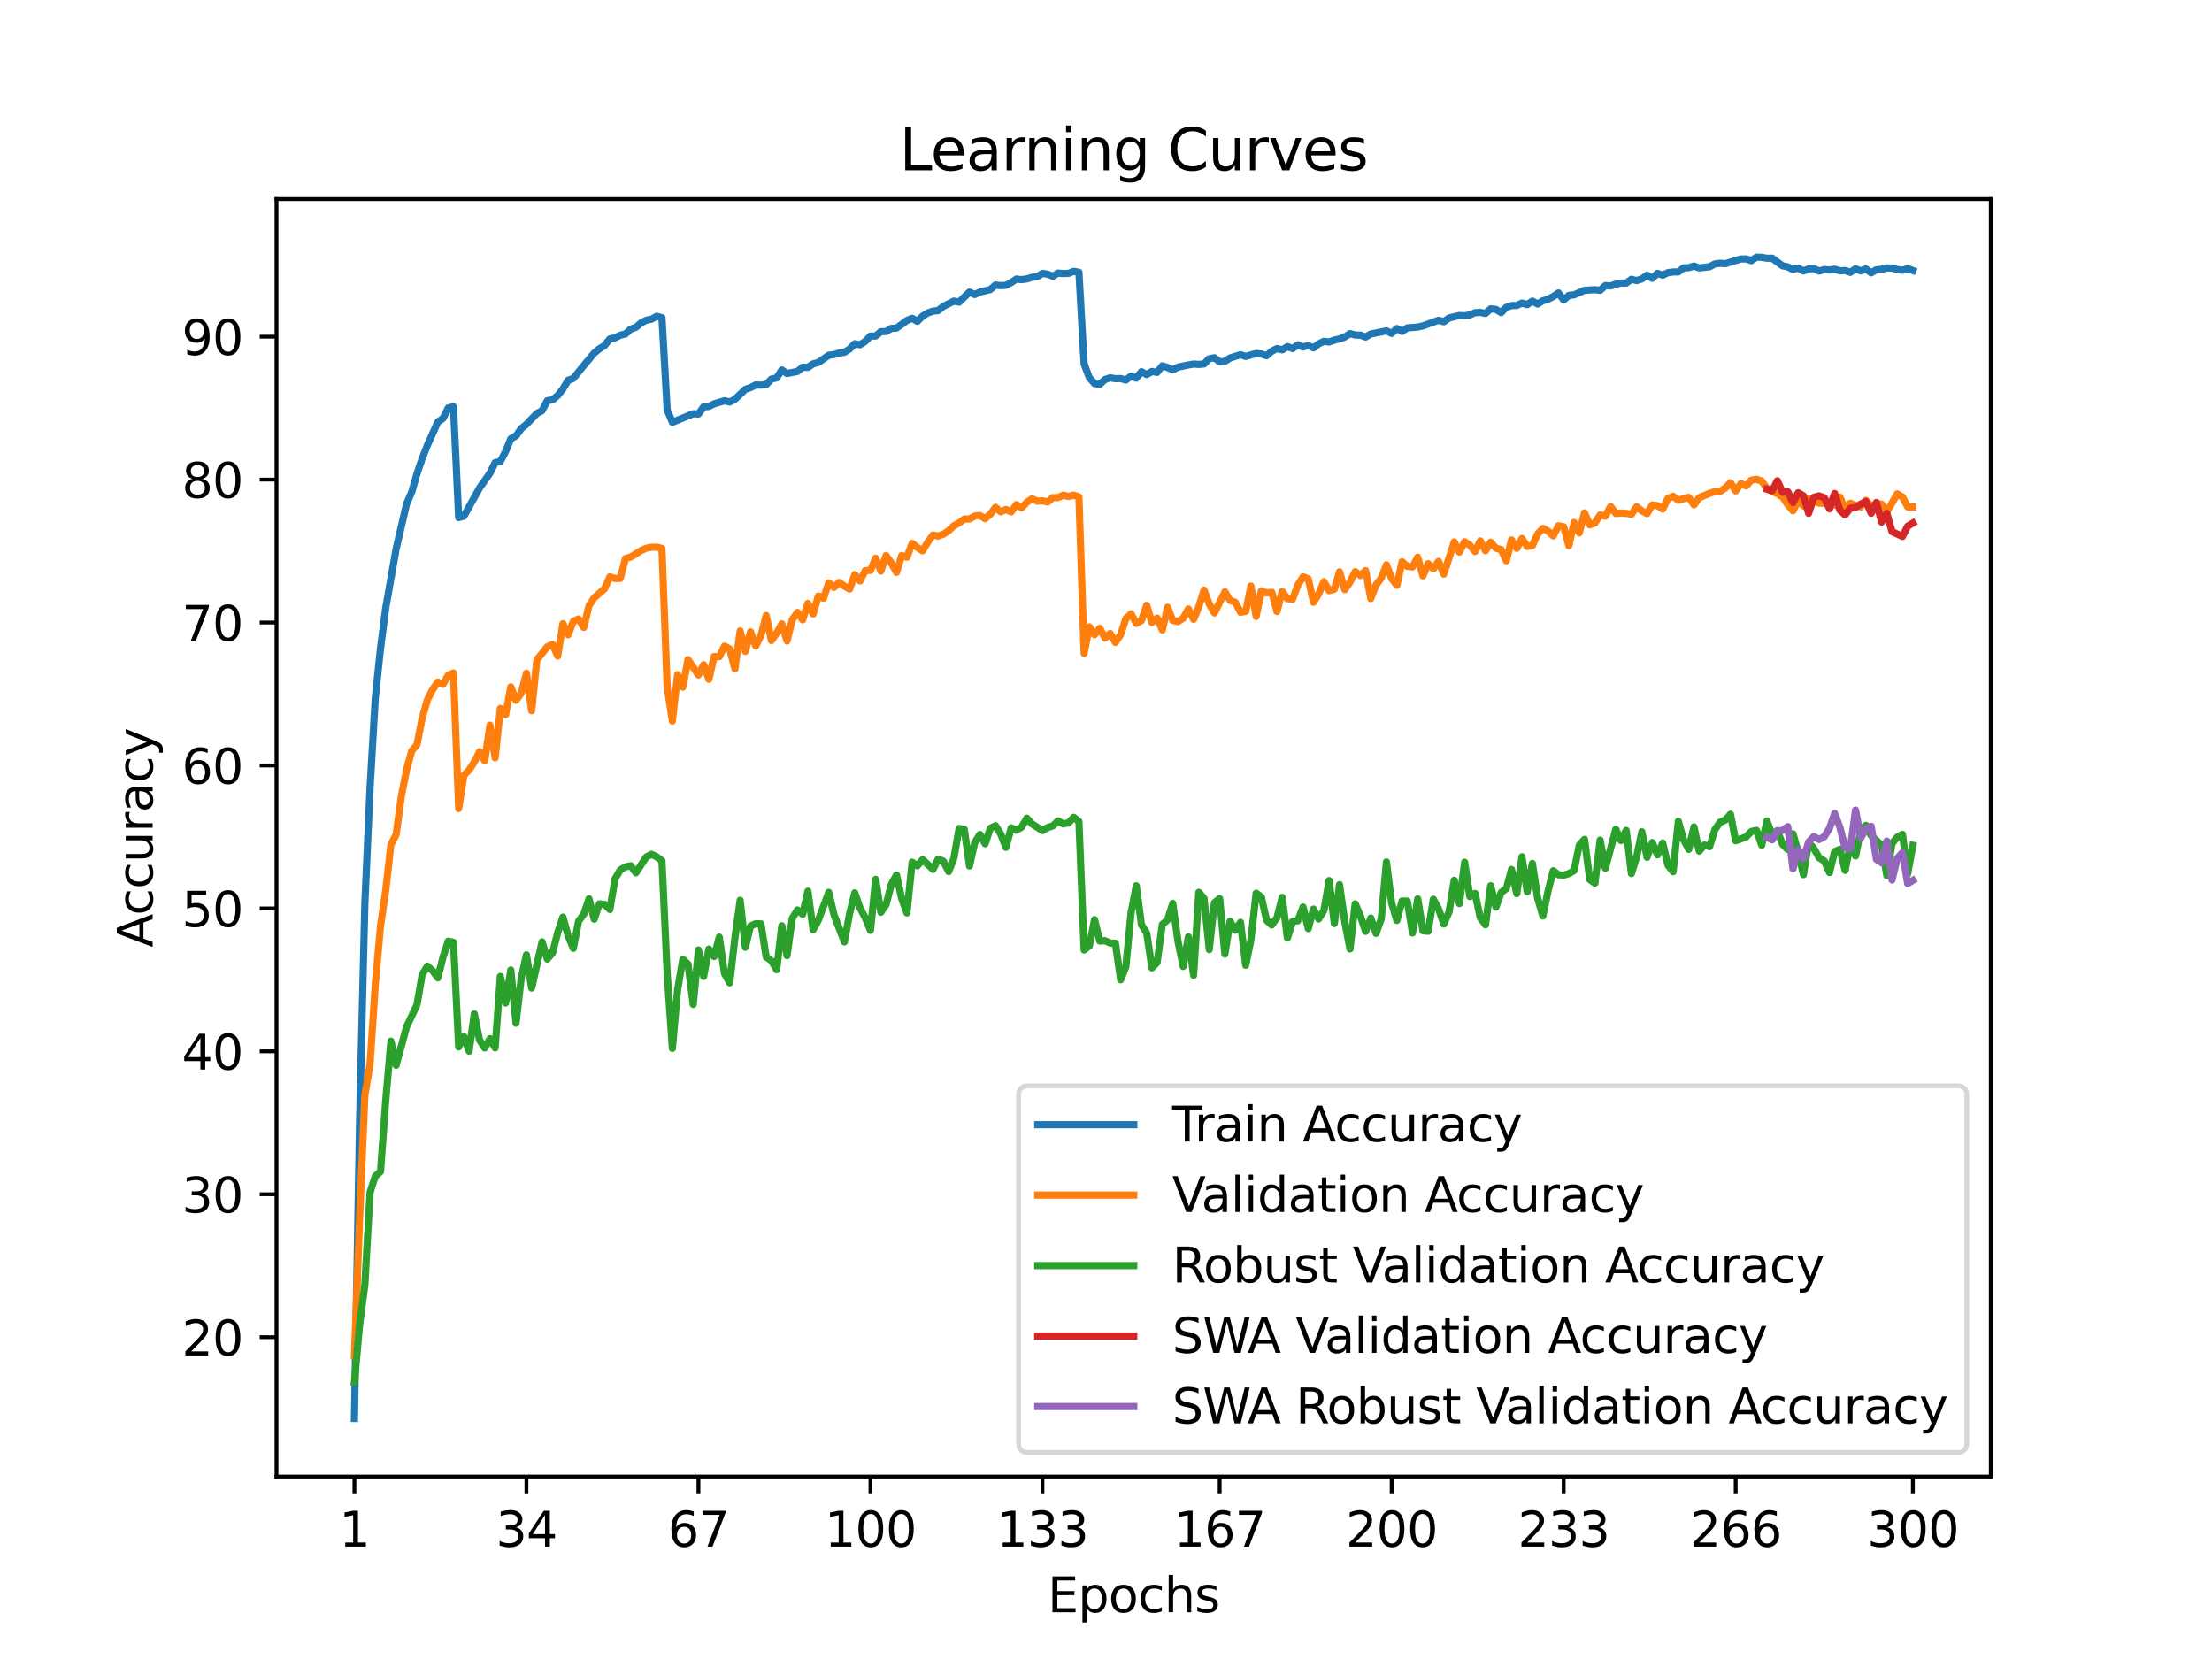 <?xml version="1.0" encoding="utf-8" standalone="no"?>
<!DOCTYPE svg PUBLIC "-//W3C//DTD SVG 1.1//EN"
  "http://www.w3.org/Graphics/SVG/1.1/DTD/svg11.dtd">
<svg xmlns:xlink="http://www.w3.org/1999/xlink" width="460.8pt" height="345.6pt" viewBox="0 0 460.8 345.6" xmlns="http://www.w3.org/2000/svg" version="1.1">
 <defs>
  <style type="text/css">*{stroke-linejoin: round; stroke-linecap: butt}</style>
 </defs>
 <g id="figure_1">
  <g id="patch_1">
   <path d="M 0 345.6 
L 460.8 345.6 
L 460.8 0 
L 0 0 
z
" style="fill: #ffffff"/>
  </g>
  <g id="axes_1">
   <g id="patch_2">
    <path d="M 57.6 307.584 
L 414.72 307.584 
L 414.72 41.472 
L 57.6 41.472 
z
" style="fill: #ffffff"/>
   </g>
   <g id="matplotlib.axis_1">
    <g id="xtick_1">
     <g id="line2d_1">
      <defs>
       <path id="m25036e41ed" d="M 0 0 
L 0 3.5 
" style="stroke: #000000; stroke-width: 0.8"/>
      </defs>
      <g>
       <use xlink:href="#m25036e41ed" x="73.833" y="307.584" style="stroke: #000000; stroke-width: 0.8"/>
      </g>
     </g>
     <g id="text_1">
      <!-- 1 -->
      <g transform="translate(70.651 322.182) scale(0.1 -0.1)">
       <defs>
        <path id="DejaVuSans-31" d="M 794 531 
L 1825 531 
L 1825 4091 
L 703 3866 
L 703 4441 
L 1819 4666 
L 2450 4666 
L 2450 531 
L 3481 531 
L 3481 0 
L 794 0 
L 794 531 
z
" transform="scale(0.016)"/>
       </defs>
       <use xlink:href="#DejaVuSans-31"/>
      </g>
     </g>
    </g>
    <g id="xtick_2">
     <g id="line2d_2">
      <g>
       <use xlink:href="#m25036e41ed" x="109.664" y="307.584" style="stroke: #000000; stroke-width: 0.8"/>
      </g>
     </g>
     <g id="text_2">
      <!-- 34 -->
      <g transform="translate(103.302 322.182) scale(0.1 -0.1)">
       <defs>
        <path id="DejaVuSans-33" d="M 2597 2516 
Q 3050 2419 3304 2112 
Q 3559 1806 3559 1356 
Q 3559 666 3084 287 
Q 2609 -91 1734 -91 
Q 1441 -91 1130 -33 
Q 819 25 488 141 
L 488 750 
Q 750 597 1062 519 
Q 1375 441 1716 441 
Q 2309 441 2620 675 
Q 2931 909 2931 1356 
Q 2931 1769 2642 2001 
Q 2353 2234 1838 2234 
L 1294 2234 
L 1294 2753 
L 1863 2753 
Q 2328 2753 2575 2939 
Q 2822 3125 2822 3475 
Q 2822 3834 2567 4026 
Q 2313 4219 1838 4219 
Q 1578 4219 1281 4162 
Q 984 4106 628 3988 
L 628 4550 
Q 988 4650 1302 4700 
Q 1616 4750 1894 4750 
Q 2613 4750 3031 4423 
Q 3450 4097 3450 3541 
Q 3450 3153 3228 2886 
Q 3006 2619 2597 2516 
z
" transform="scale(0.016)"/>
        <path id="DejaVuSans-34" d="M 2419 4116 
L 825 1625 
L 2419 1625 
L 2419 4116 
z
M 2253 4666 
L 3047 4666 
L 3047 1625 
L 3713 1625 
L 3713 1100 
L 3047 1100 
L 3047 0 
L 2419 0 
L 2419 1100 
L 313 1100 
L 313 1709 
L 2253 4666 
z
" transform="scale(0.016)"/>
       </defs>
       <use xlink:href="#DejaVuSans-33"/>
       <use xlink:href="#DejaVuSans-34" x="63.623"/>
      </g>
     </g>
    </g>
    <g id="xtick_3">
     <g id="line2d_3">
      <g>
       <use xlink:href="#m25036e41ed" x="145.496" y="307.584" style="stroke: #000000; stroke-width: 0.8"/>
      </g>
     </g>
     <g id="text_3">
      <!-- 67 -->
      <g transform="translate(139.133 322.182) scale(0.1 -0.1)">
       <defs>
        <path id="DejaVuSans-36" d="M 2113 2584 
Q 1688 2584 1439 2293 
Q 1191 2003 1191 1497 
Q 1191 994 1439 701 
Q 1688 409 2113 409 
Q 2538 409 2786 701 
Q 3034 994 3034 1497 
Q 3034 2003 2786 2293 
Q 2538 2584 2113 2584 
z
M 3366 4563 
L 3366 3988 
Q 3128 4100 2886 4159 
Q 2644 4219 2406 4219 
Q 1781 4219 1451 3797 
Q 1122 3375 1075 2522 
Q 1259 2794 1537 2939 
Q 1816 3084 2150 3084 
Q 2853 3084 3261 2657 
Q 3669 2231 3669 1497 
Q 3669 778 3244 343 
Q 2819 -91 2113 -91 
Q 1303 -91 875 529 
Q 447 1150 447 2328 
Q 447 3434 972 4092 
Q 1497 4750 2381 4750 
Q 2619 4750 2861 4703 
Q 3103 4656 3366 4563 
z
" transform="scale(0.016)"/>
        <path id="DejaVuSans-37" d="M 525 4666 
L 3525 4666 
L 3525 4397 
L 1831 0 
L 1172 0 
L 2766 4134 
L 525 4134 
L 525 4666 
z
" transform="scale(0.016)"/>
       </defs>
       <use xlink:href="#DejaVuSans-36"/>
       <use xlink:href="#DejaVuSans-37" x="63.623"/>
      </g>
     </g>
    </g>
    <g id="xtick_4">
     <g id="line2d_4">
      <g>
       <use xlink:href="#m25036e41ed" x="181.327" y="307.584" style="stroke: #000000; stroke-width: 0.8"/>
      </g>
     </g>
     <g id="text_4">
      <!-- 100 -->
      <g transform="translate(171.783 322.182) scale(0.1 -0.1)">
       <defs>
        <path id="DejaVuSans-30" d="M 2034 4250 
Q 1547 4250 1301 3770 
Q 1056 3291 1056 2328 
Q 1056 1369 1301 889 
Q 1547 409 2034 409 
Q 2525 409 2770 889 
Q 3016 1369 3016 2328 
Q 3016 3291 2770 3770 
Q 2525 4250 2034 4250 
z
M 2034 4750 
Q 2819 4750 3233 4129 
Q 3647 3509 3647 2328 
Q 3647 1150 3233 529 
Q 2819 -91 2034 -91 
Q 1250 -91 836 529 
Q 422 1150 422 2328 
Q 422 3509 836 4129 
Q 1250 4750 2034 4750 
z
" transform="scale(0.016)"/>
       </defs>
       <use xlink:href="#DejaVuSans-31"/>
       <use xlink:href="#DejaVuSans-30" x="63.623"/>
       <use xlink:href="#DejaVuSans-30" x="127.246"/>
      </g>
     </g>
    </g>
    <g id="xtick_5">
     <g id="line2d_5">
      <g>
       <use xlink:href="#m25036e41ed" x="217.158" y="307.584" style="stroke: #000000; stroke-width: 0.8"/>
      </g>
     </g>
     <g id="text_5">
      <!-- 133 -->
      <g transform="translate(207.615 322.182) scale(0.1 -0.1)">
       <use xlink:href="#DejaVuSans-31"/>
       <use xlink:href="#DejaVuSans-33" x="63.623"/>
       <use xlink:href="#DejaVuSans-33" x="127.246"/>
      </g>
     </g>
    </g>
    <g id="xtick_6">
     <g id="line2d_6">
      <g>
       <use xlink:href="#m25036e41ed" x="254.076" y="307.584" style="stroke: #000000; stroke-width: 0.8"/>
      </g>
     </g>
     <g id="text_6">
      <!-- 167 -->
      <g transform="translate(244.532 322.182) scale(0.1 -0.1)">
       <use xlink:href="#DejaVuSans-31"/>
       <use xlink:href="#DejaVuSans-36" x="63.623"/>
       <use xlink:href="#DejaVuSans-37" x="127.246"/>
      </g>
     </g>
    </g>
    <g id="xtick_7">
     <g id="line2d_7">
      <g>
       <use xlink:href="#m25036e41ed" x="289.907" y="307.584" style="stroke: #000000; stroke-width: 0.8"/>
      </g>
     </g>
     <g id="text_7">
      <!-- 200 -->
      <g transform="translate(280.363 322.182) scale(0.1 -0.1)">
       <defs>
        <path id="DejaVuSans-32" d="M 1228 531 
L 3431 531 
L 3431 0 
L 469 0 
L 469 531 
Q 828 903 1448 1529 
Q 2069 2156 2228 2338 
Q 2531 2678 2651 2914 
Q 2772 3150 2772 3378 
Q 2772 3750 2511 3984 
Q 2250 4219 1831 4219 
Q 1534 4219 1204 4116 
Q 875 4013 500 3803 
L 500 4441 
Q 881 4594 1212 4672 
Q 1544 4750 1819 4750 
Q 2544 4750 2975 4387 
Q 3406 4025 3406 3419 
Q 3406 3131 3298 2873 
Q 3191 2616 2906 2266 
Q 2828 2175 2409 1742 
Q 1991 1309 1228 531 
z
" transform="scale(0.016)"/>
       </defs>
       <use xlink:href="#DejaVuSans-32"/>
       <use xlink:href="#DejaVuSans-30" x="63.623"/>
       <use xlink:href="#DejaVuSans-30" x="127.246"/>
      </g>
     </g>
    </g>
    <g id="xtick_8">
     <g id="line2d_8">
      <g>
       <use xlink:href="#m25036e41ed" x="325.739" y="307.584" style="stroke: #000000; stroke-width: 0.8"/>
      </g>
     </g>
     <g id="text_8">
      <!-- 233 -->
      <g transform="translate(316.195 322.182) scale(0.1 -0.1)">
       <use xlink:href="#DejaVuSans-32"/>
       <use xlink:href="#DejaVuSans-33" x="63.623"/>
       <use xlink:href="#DejaVuSans-33" x="127.246"/>
      </g>
     </g>
    </g>
    <g id="xtick_9">
     <g id="line2d_9">
      <g>
       <use xlink:href="#m25036e41ed" x="361.57" y="307.584" style="stroke: #000000; stroke-width: 0.8"/>
      </g>
     </g>
     <g id="text_9">
      <!-- 266 -->
      <g transform="translate(352.026 322.182) scale(0.1 -0.1)">
       <use xlink:href="#DejaVuSans-32"/>
       <use xlink:href="#DejaVuSans-36" x="63.623"/>
       <use xlink:href="#DejaVuSans-36" x="127.246"/>
      </g>
     </g>
    </g>
    <g id="xtick_10">
     <g id="line2d_10">
      <g>
       <use xlink:href="#m25036e41ed" x="398.487" y="307.584" style="stroke: #000000; stroke-width: 0.8"/>
      </g>
     </g>
     <g id="text_10">
      <!-- 300 -->
      <g transform="translate(388.944 322.182) scale(0.1 -0.1)">
       <use xlink:href="#DejaVuSans-33"/>
       <use xlink:href="#DejaVuSans-30" x="63.623"/>
       <use xlink:href="#DejaVuSans-30" x="127.246"/>
      </g>
     </g>
    </g>
    <g id="text_11">
     <!-- Epochs -->
     <g transform="translate(218.244 335.861) scale(0.1 -0.1)">
      <defs>
       <path id="DejaVuSans-45" d="M 628 4666 
L 3578 4666 
L 3578 4134 
L 1259 4134 
L 1259 2753 
L 3481 2753 
L 3481 2222 
L 1259 2222 
L 1259 531 
L 3634 531 
L 3634 0 
L 628 0 
L 628 4666 
z
" transform="scale(0.016)"/>
       <path id="DejaVuSans-70" d="M 1159 525 
L 1159 -1331 
L 581 -1331 
L 581 3500 
L 1159 3500 
L 1159 2969 
Q 1341 3281 1617 3432 
Q 1894 3584 2278 3584 
Q 2916 3584 3314 3078 
Q 3713 2572 3713 1747 
Q 3713 922 3314 415 
Q 2916 -91 2278 -91 
Q 1894 -91 1617 61 
Q 1341 213 1159 525 
z
M 3116 1747 
Q 3116 2381 2855 2742 
Q 2594 3103 2138 3103 
Q 1681 3103 1420 2742 
Q 1159 2381 1159 1747 
Q 1159 1113 1420 752 
Q 1681 391 2138 391 
Q 2594 391 2855 752 
Q 3116 1113 3116 1747 
z
" transform="scale(0.016)"/>
       <path id="DejaVuSans-6f" d="M 1959 3097 
Q 1497 3097 1228 2736 
Q 959 2375 959 1747 
Q 959 1119 1226 758 
Q 1494 397 1959 397 
Q 2419 397 2687 759 
Q 2956 1122 2956 1747 
Q 2956 2369 2687 2733 
Q 2419 3097 1959 3097 
z
M 1959 3584 
Q 2709 3584 3137 3096 
Q 3566 2609 3566 1747 
Q 3566 888 3137 398 
Q 2709 -91 1959 -91 
Q 1206 -91 779 398 
Q 353 888 353 1747 
Q 353 2609 779 3096 
Q 1206 3584 1959 3584 
z
" transform="scale(0.016)"/>
       <path id="DejaVuSans-63" d="M 3122 3366 
L 3122 2828 
Q 2878 2963 2633 3030 
Q 2388 3097 2138 3097 
Q 1578 3097 1268 2742 
Q 959 2388 959 1747 
Q 959 1106 1268 751 
Q 1578 397 2138 397 
Q 2388 397 2633 464 
Q 2878 531 3122 666 
L 3122 134 
Q 2881 22 2623 -34 
Q 2366 -91 2075 -91 
Q 1284 -91 818 406 
Q 353 903 353 1747 
Q 353 2603 823 3093 
Q 1294 3584 2113 3584 
Q 2378 3584 2631 3529 
Q 2884 3475 3122 3366 
z
" transform="scale(0.016)"/>
       <path id="DejaVuSans-68" d="M 3513 2113 
L 3513 0 
L 2938 0 
L 2938 2094 
Q 2938 2591 2744 2837 
Q 2550 3084 2163 3084 
Q 1697 3084 1428 2787 
Q 1159 2491 1159 1978 
L 1159 0 
L 581 0 
L 581 4863 
L 1159 4863 
L 1159 2956 
Q 1366 3272 1645 3428 
Q 1925 3584 2291 3584 
Q 2894 3584 3203 3211 
Q 3513 2838 3513 2113 
z
" transform="scale(0.016)"/>
       <path id="DejaVuSans-73" d="M 2834 3397 
L 2834 2853 
Q 2591 2978 2328 3040 
Q 2066 3103 1784 3103 
Q 1356 3103 1142 2972 
Q 928 2841 928 2578 
Q 928 2378 1081 2264 
Q 1234 2150 1697 2047 
L 1894 2003 
Q 2506 1872 2764 1633 
Q 3022 1394 3022 966 
Q 3022 478 2636 193 
Q 2250 -91 1575 -91 
Q 1294 -91 989 -36 
Q 684 19 347 128 
L 347 722 
Q 666 556 975 473 
Q 1284 391 1588 391 
Q 1994 391 2212 530 
Q 2431 669 2431 922 
Q 2431 1156 2273 1281 
Q 2116 1406 1581 1522 
L 1381 1569 
Q 847 1681 609 1914 
Q 372 2147 372 2553 
Q 372 3047 722 3315 
Q 1072 3584 1716 3584 
Q 2034 3584 2315 3537 
Q 2597 3491 2834 3397 
z
" transform="scale(0.016)"/>
      </defs>
      <use xlink:href="#DejaVuSans-45"/>
      <use xlink:href="#DejaVuSans-70" x="63.184"/>
      <use xlink:href="#DejaVuSans-6f" x="126.66"/>
      <use xlink:href="#DejaVuSans-63" x="187.842"/>
      <use xlink:href="#DejaVuSans-68" x="242.822"/>
      <use xlink:href="#DejaVuSans-73" x="306.201"/>
     </g>
    </g>
   </g>
   <g id="matplotlib.axis_2">
    <g id="ytick_1">
     <g id="line2d_11">
      <defs>
       <path id="m926e09b0bc" d="M 0 0 
L -3.5 0 
" style="stroke: #000000; stroke-width: 0.8"/>
      </defs>
      <g>
       <use xlink:href="#m926e09b0bc" x="57.6" y="278.564" style="stroke: #000000; stroke-width: 0.8"/>
      </g>
     </g>
     <g id="text_12">
      <!-- 20 -->
      <g transform="translate(37.875 282.363) scale(0.1 -0.1)">
       <use xlink:href="#DejaVuSans-32"/>
       <use xlink:href="#DejaVuSans-30" x="63.623"/>
      </g>
     </g>
    </g>
    <g id="ytick_2">
     <g id="line2d_12">
      <g>
       <use xlink:href="#m926e09b0bc" x="57.6" y="248.788" style="stroke: #000000; stroke-width: 0.8"/>
      </g>
     </g>
     <g id="text_13">
      <!-- 30 -->
      <g transform="translate(37.875 252.587) scale(0.1 -0.1)">
       <use xlink:href="#DejaVuSans-33"/>
       <use xlink:href="#DejaVuSans-30" x="63.623"/>
      </g>
     </g>
    </g>
    <g id="ytick_3">
     <g id="line2d_13">
      <g>
       <use xlink:href="#m926e09b0bc" x="57.6" y="219.013" style="stroke: #000000; stroke-width: 0.8"/>
      </g>
     </g>
     <g id="text_14">
      <!-- 40 -->
      <g transform="translate(37.875 222.812) scale(0.1 -0.1)">
       <use xlink:href="#DejaVuSans-34"/>
       <use xlink:href="#DejaVuSans-30" x="63.623"/>
      </g>
     </g>
    </g>
    <g id="ytick_4">
     <g id="line2d_14">
      <g>
       <use xlink:href="#m926e09b0bc" x="57.6" y="189.237" style="stroke: #000000; stroke-width: 0.8"/>
      </g>
     </g>
     <g id="text_15">
      <!-- 50 -->
      <g transform="translate(37.875 193.036) scale(0.1 -0.1)">
       <defs>
        <path id="DejaVuSans-35" d="M 691 4666 
L 3169 4666 
L 3169 4134 
L 1269 4134 
L 1269 2991 
Q 1406 3038 1543 3061 
Q 1681 3084 1819 3084 
Q 2600 3084 3056 2656 
Q 3513 2228 3513 1497 
Q 3513 744 3044 326 
Q 2575 -91 1722 -91 
Q 1428 -91 1123 -41 
Q 819 9 494 109 
L 494 744 
Q 775 591 1075 516 
Q 1375 441 1709 441 
Q 2250 441 2565 725 
Q 2881 1009 2881 1497 
Q 2881 1984 2565 2268 
Q 2250 2553 1709 2553 
Q 1456 2553 1204 2497 
Q 953 2441 691 2322 
L 691 4666 
z
" transform="scale(0.016)"/>
       </defs>
       <use xlink:href="#DejaVuSans-35"/>
       <use xlink:href="#DejaVuSans-30" x="63.623"/>
      </g>
     </g>
    </g>
    <g id="ytick_5">
     <g id="line2d_15">
      <g>
       <use xlink:href="#m926e09b0bc" x="57.6" y="159.462" style="stroke: #000000; stroke-width: 0.8"/>
      </g>
     </g>
     <g id="text_16">
      <!-- 60 -->
      <g transform="translate(37.875 163.261) scale(0.1 -0.1)">
       <use xlink:href="#DejaVuSans-36"/>
       <use xlink:href="#DejaVuSans-30" x="63.623"/>
      </g>
     </g>
    </g>
    <g id="ytick_6">
     <g id="line2d_16">
      <g>
       <use xlink:href="#m926e09b0bc" x="57.6" y="129.686" style="stroke: #000000; stroke-width: 0.8"/>
      </g>
     </g>
     <g id="text_17">
      <!-- 70 -->
      <g transform="translate(37.875 133.485) scale(0.1 -0.1)">
       <use xlink:href="#DejaVuSans-37"/>
       <use xlink:href="#DejaVuSans-30" x="63.623"/>
      </g>
     </g>
    </g>
    <g id="ytick_7">
     <g id="line2d_17">
      <g>
       <use xlink:href="#m926e09b0bc" x="57.6" y="99.911" style="stroke: #000000; stroke-width: 0.8"/>
      </g>
     </g>
     <g id="text_18">
      <!-- 80 -->
      <g transform="translate(37.875 103.71) scale(0.1 -0.1)">
       <defs>
        <path id="DejaVuSans-38" d="M 2034 2216 
Q 1584 2216 1326 1975 
Q 1069 1734 1069 1313 
Q 1069 891 1326 650 
Q 1584 409 2034 409 
Q 2484 409 2743 651 
Q 3003 894 3003 1313 
Q 3003 1734 2745 1975 
Q 2488 2216 2034 2216 
z
M 1403 2484 
Q 997 2584 770 2862 
Q 544 3141 544 3541 
Q 544 4100 942 4425 
Q 1341 4750 2034 4750 
Q 2731 4750 3128 4425 
Q 3525 4100 3525 3541 
Q 3525 3141 3298 2862 
Q 3072 2584 2669 2484 
Q 3125 2378 3379 2068 
Q 3634 1759 3634 1313 
Q 3634 634 3220 271 
Q 2806 -91 2034 -91 
Q 1263 -91 848 271 
Q 434 634 434 1313 
Q 434 1759 690 2068 
Q 947 2378 1403 2484 
z
M 1172 3481 
Q 1172 3119 1398 2916 
Q 1625 2713 2034 2713 
Q 2441 2713 2670 2916 
Q 2900 3119 2900 3481 
Q 2900 3844 2670 4047 
Q 2441 4250 2034 4250 
Q 1625 4250 1398 4047 
Q 1172 3844 1172 3481 
z
" transform="scale(0.016)"/>
       </defs>
       <use xlink:href="#DejaVuSans-38"/>
       <use xlink:href="#DejaVuSans-30" x="63.623"/>
      </g>
     </g>
    </g>
    <g id="ytick_8">
     <g id="line2d_18">
      <g>
       <use xlink:href="#m926e09b0bc" x="57.6" y="70.135" style="stroke: #000000; stroke-width: 0.8"/>
      </g>
     </g>
     <g id="text_19">
      <!-- 90 -->
      <g transform="translate(37.875 73.934) scale(0.1 -0.1)">
       <defs>
        <path id="DejaVuSans-39" d="M 703 97 
L 703 672 
Q 941 559 1184 500 
Q 1428 441 1663 441 
Q 2288 441 2617 861 
Q 2947 1281 2994 2138 
Q 2813 1869 2534 1725 
Q 2256 1581 1919 1581 
Q 1219 1581 811 2004 
Q 403 2428 403 3163 
Q 403 3881 828 4315 
Q 1253 4750 1959 4750 
Q 2769 4750 3195 4129 
Q 3622 3509 3622 2328 
Q 3622 1225 3098 567 
Q 2575 -91 1691 -91 
Q 1453 -91 1209 -44 
Q 966 3 703 97 
z
M 1959 2075 
Q 2384 2075 2632 2365 
Q 2881 2656 2881 3163 
Q 2881 3666 2632 3958 
Q 2384 4250 1959 4250 
Q 1534 4250 1286 3958 
Q 1038 3666 1038 3163 
Q 1038 2656 1286 2365 
Q 1534 2075 1959 2075 
z
" transform="scale(0.016)"/>
       </defs>
       <use xlink:href="#DejaVuSans-39"/>
       <use xlink:href="#DejaVuSans-30" x="63.623"/>
      </g>
     </g>
    </g>
    <g id="text_20">
     <!-- Accuracy -->
     <g transform="translate(31.795 197.356) rotate(-90) scale(0.1 -0.1)">
      <defs>
       <path id="DejaVuSans-41" d="M 2188 4044 
L 1331 1722 
L 3047 1722 
L 2188 4044 
z
M 1831 4666 
L 2547 4666 
L 4325 0 
L 3669 0 
L 3244 1197 
L 1141 1197 
L 716 0 
L 50 0 
L 1831 4666 
z
" transform="scale(0.016)"/>
       <path id="DejaVuSans-75" d="M 544 1381 
L 544 3500 
L 1119 3500 
L 1119 1403 
Q 1119 906 1312 657 
Q 1506 409 1894 409 
Q 2359 409 2629 706 
Q 2900 1003 2900 1516 
L 2900 3500 
L 3475 3500 
L 3475 0 
L 2900 0 
L 2900 538 
Q 2691 219 2414 64 
Q 2138 -91 1772 -91 
Q 1169 -91 856 284 
Q 544 659 544 1381 
z
M 1991 3584 
L 1991 3584 
z
" transform="scale(0.016)"/>
       <path id="DejaVuSans-72" d="M 2631 2963 
Q 2534 3019 2420 3045 
Q 2306 3072 2169 3072 
Q 1681 3072 1420 2755 
Q 1159 2438 1159 1844 
L 1159 0 
L 581 0 
L 581 3500 
L 1159 3500 
L 1159 2956 
Q 1341 3275 1631 3429 
Q 1922 3584 2338 3584 
Q 2397 3584 2469 3576 
Q 2541 3569 2628 3553 
L 2631 2963 
z
" transform="scale(0.016)"/>
       <path id="DejaVuSans-61" d="M 2194 1759 
Q 1497 1759 1228 1600 
Q 959 1441 959 1056 
Q 959 750 1161 570 
Q 1363 391 1709 391 
Q 2188 391 2477 730 
Q 2766 1069 2766 1631 
L 2766 1759 
L 2194 1759 
z
M 3341 1997 
L 3341 0 
L 2766 0 
L 2766 531 
Q 2569 213 2275 61 
Q 1981 -91 1556 -91 
Q 1019 -91 701 211 
Q 384 513 384 1019 
Q 384 1609 779 1909 
Q 1175 2209 1959 2209 
L 2766 2209 
L 2766 2266 
Q 2766 2663 2505 2880 
Q 2244 3097 1772 3097 
Q 1472 3097 1187 3025 
Q 903 2953 641 2809 
L 641 3341 
Q 956 3463 1253 3523 
Q 1550 3584 1831 3584 
Q 2591 3584 2966 3190 
Q 3341 2797 3341 1997 
z
" transform="scale(0.016)"/>
       <path id="DejaVuSans-79" d="M 2059 -325 
Q 1816 -950 1584 -1140 
Q 1353 -1331 966 -1331 
L 506 -1331 
L 506 -850 
L 844 -850 
Q 1081 -850 1212 -737 
Q 1344 -625 1503 -206 
L 1606 56 
L 191 3500 
L 800 3500 
L 1894 763 
L 2988 3500 
L 3597 3500 
L 2059 -325 
z
" transform="scale(0.016)"/>
      </defs>
      <use xlink:href="#DejaVuSans-41"/>
      <use xlink:href="#DejaVuSans-63" x="66.658"/>
      <use xlink:href="#DejaVuSans-63" x="121.639"/>
      <use xlink:href="#DejaVuSans-75" x="176.619"/>
      <use xlink:href="#DejaVuSans-72" x="239.998"/>
      <use xlink:href="#DejaVuSans-61" x="281.111"/>
      <use xlink:href="#DejaVuSans-63" x="342.391"/>
      <use xlink:href="#DejaVuSans-79" x="397.371"/>
     </g>
    </g>
   </g>
   <g id="line2d_19">
    <path d="M 73.833 295.488 
L 74.919 233.037 
L 76.004 188.225 
L 77.09 164.095 
L 78.176 145.408 
L 79.262 135.087 
L 80.348 126.691 
L 82.519 114.334 
L 84.691 104.99 
L 85.777 102.477 
L 86.862 98.696 
L 87.948 95.528 
L 89.034 92.747 
L 91.206 87.923 
L 92.291 87.155 
L 93.377 84.981 
L 94.463 84.725 
L 95.549 107.819 
L 96.635 107.533 
L 99.892 101.661 
L 102.064 98.559 
L 103.149 96.379 
L 104.235 96.141 
L 105.321 94.069 
L 106.407 91.401 
L 107.493 90.799 
L 108.578 89.293 
L 109.664 88.399 
L 111.836 86.13 
L 112.922 85.541 
L 114.007 83.475 
L 115.093 83.296 
L 116.179 82.403 
L 117.265 81.015 
L 118.351 79.217 
L 119.436 78.824 
L 121.608 76.138 
L 123.78 73.559 
L 124.865 72.66 
L 125.951 71.963 
L 127.037 70.611 
L 128.123 70.373 
L 129.209 69.837 
L 130.294 69.569 
L 131.38 68.569 
L 132.466 68.182 
L 133.552 67.265 
L 134.638 66.711 
L 135.723 66.485 
L 136.809 65.895 
L 137.895 66.163 
L 138.981 85.392 
L 140.067 87.977 
L 144.41 86.184 
L 145.496 86.25 
L 146.581 84.743 
L 147.667 84.671 
L 148.753 84.13 
L 150.925 83.48 
L 152.01 83.742 
L 153.096 83.177 
L 155.268 81.104 
L 156.354 80.729 
L 157.439 80.187 
L 158.525 80.217 
L 159.611 80.116 
L 160.697 78.961 
L 161.783 78.734 
L 162.868 77.067 
L 163.954 77.805 
L 166.126 77.371 
L 167.212 76.501 
L 168.297 76.531 
L 169.383 75.792 
L 170.469 75.513 
L 172.641 74.006 
L 173.726 73.863 
L 174.812 73.541 
L 175.898 73.393 
L 176.984 72.702 
L 178.07 71.606 
L 179.155 71.82 
L 180.241 71.13 
L 181.327 70.01 
L 182.413 69.998 
L 183.499 69.099 
L 184.584 69.069 
L 185.67 68.408 
L 186.756 68.343 
L 188.928 66.759 
L 190.013 66.3 
L 191.099 66.943 
L 192.185 65.853 
L 193.271 65.192 
L 194.357 64.817 
L 195.442 64.686 
L 196.528 63.817 
L 198.7 62.727 
L 199.786 62.941 
L 201.957 60.839 
L 203.043 61.357 
L 204.129 60.845 
L 206.3 60.315 
L 207.386 59.374 
L 208.472 59.505 
L 209.558 59.422 
L 210.644 58.868 
L 211.729 58.13 
L 212.815 58.255 
L 213.901 58.1 
L 214.987 57.772 
L 216.073 57.647 
L 217.158 56.95 
L 218.244 57.123 
L 219.33 57.54 
L 220.416 56.891 
L 221.502 56.98 
L 222.587 56.95 
L 223.673 56.522 
L 224.759 56.718 
L 225.845 75.828 
L 226.931 78.681 
L 228.016 79.901 
L 229.102 80.062 
L 230.188 79.056 
L 231.274 78.704 
L 232.36 78.895 
L 233.445 78.853 
L 234.531 79.169 
L 235.617 78.347 
L 236.703 78.77 
L 237.789 77.43 
L 238.875 78.026 
L 239.96 77.382 
L 241.046 77.567 
L 242.132 76.215 
L 243.218 76.549 
L 244.304 77.037 
L 245.389 76.477 
L 247.561 76.025 
L 248.647 75.84 
L 249.733 75.912 
L 250.818 75.81 
L 251.904 74.721 
L 252.99 74.524 
L 254.076 75.399 
L 255.162 75.274 
L 256.247 74.572 
L 258.419 73.893 
L 259.505 74.25 
L 261.676 73.631 
L 262.762 73.744 
L 263.848 74.095 
L 264.934 73.16 
L 266.02 72.606 
L 267.105 72.88 
L 268.191 72.202 
L 269.277 72.612 
L 270.363 71.826 
L 271.449 72.291 
L 272.534 71.969 
L 273.62 72.469 
L 274.706 71.624 
L 275.792 71.112 
L 276.878 71.243 
L 277.963 70.85 
L 279.049 70.611 
L 280.135 70.207 
L 281.221 69.492 
L 282.307 69.796 
L 283.392 69.814 
L 284.478 70.213 
L 285.564 69.575 
L 288.821 68.926 
L 289.907 69.456 
L 290.993 68.438 
L 292.079 69.033 
L 293.165 68.307 
L 295.336 68.134 
L 296.422 67.884 
L 299.679 66.711 
L 300.765 67.027 
L 301.851 66.252 
L 304.023 65.722 
L 305.108 65.782 
L 306.194 65.603 
L 307.28 65.133 
L 308.366 65.067 
L 309.452 65.3 
L 310.537 64.329 
L 311.623 64.454 
L 312.709 65.121 
L 313.795 64.019 
L 314.881 63.662 
L 315.966 63.638 
L 317.052 63.132 
L 318.138 63.459 
L 319.224 62.727 
L 320.31 63.328 
L 321.395 62.661 
L 322.481 62.334 
L 323.567 61.78 
L 324.653 61.024 
L 325.739 62.501 
L 326.824 61.536 
L 327.91 61.423 
L 330.082 60.47 
L 332.253 60.345 
L 333.339 60.476 
L 334.425 59.487 
L 335.511 59.565 
L 336.597 59.196 
L 337.682 58.969 
L 338.768 58.969 
L 339.854 58.177 
L 340.94 58.445 
L 342.026 58.106 
L 343.111 57.326 
L 344.197 57.981 
L 345.283 56.945 
L 346.369 57.326 
L 347.455 56.796 
L 348.54 56.653 
L 349.626 56.641 
L 350.712 55.819 
L 351.798 55.765 
L 352.884 55.42 
L 353.969 55.813 
L 356.141 55.569 
L 357.227 54.985 
L 358.313 54.836 
L 359.398 54.932 
L 362.656 53.943 
L 363.742 53.937 
L 364.827 54.3 
L 365.913 53.568 
L 366.999 53.616 
L 368.085 53.794 
L 369.171 53.788 
L 371.342 55.378 
L 372.428 55.587 
L 373.514 56.147 
L 374.6 55.855 
L 375.685 56.456 
L 376.771 56.004 
L 377.857 55.962 
L 378.943 56.462 
L 380.029 56.158 
L 381.114 56.242 
L 382.2 56.075 
L 383.286 56.415 
L 384.372 56.355 
L 385.458 56.73 
L 386.543 55.992 
L 387.629 56.432 
L 388.715 56.027 
L 389.801 56.825 
L 390.887 56.194 
L 391.972 56.105 
L 393.058 55.813 
L 394.144 55.843 
L 395.23 56.147 
L 396.316 56.295 
L 397.401 55.956 
L 398.487 56.349 
L 398.487 56.349 
" clip-path="url(#p59d4161b42)" style="fill: none; stroke: #1f77b4; stroke-width: 1.5; stroke-linecap: square"/>
   </g>
   <g id="line2d_20">
    <path d="M 73.833 282.494 
L 74.919 253.582 
L 76.004 228.213 
L 77.09 221.663 
L 78.176 205.107 
L 79.262 192.929 
L 80.348 185.545 
L 81.433 175.957 
L 82.519 173.873 
L 83.605 165.893 
L 84.691 160.355 
L 85.777 156.395 
L 86.862 155.144 
L 87.948 149.606 
L 89.034 145.795 
L 90.12 143.651 
L 91.206 142.073 
L 92.291 142.549 
L 93.377 140.643 
L 94.463 140.197 
L 95.549 168.454 
L 96.635 161.486 
L 97.72 160.414 
L 98.806 158.717 
L 99.892 156.603 
L 100.978 158.479 
L 102.064 151.065 
L 103.149 157.883 
L 104.235 147.581 
L 105.321 148.891 
L 106.407 143.085 
L 107.493 145.884 
L 108.578 144.395 
L 109.664 140.256 
L 110.75 148.058 
L 111.836 137.458 
L 114.007 134.748 
L 115.093 134.242 
L 116.179 136.654 
L 117.265 129.924 
L 118.351 132.247 
L 119.436 129.418 
L 120.522 128.942 
L 121.608 130.698 
L 122.694 126.173 
L 123.78 124.535 
L 125.951 122.629 
L 127.037 120.158 
L 128.123 120.515 
L 129.209 120.485 
L 130.294 116.347 
L 131.38 116.049 
L 133.552 114.679 
L 134.638 114.203 
L 135.723 113.994 
L 136.809 113.994 
L 137.895 114.262 
L 138.981 143.115 
L 140.067 150.201 
L 141.152 140.554 
L 142.238 143.145 
L 143.324 137.398 
L 145.496 140.614 
L 146.581 138.47 
L 147.667 141.507 
L 148.753 136.773 
L 149.839 136.802 
L 150.925 134.599 
L 152.01 135.195 
L 153.096 139.333 
L 154.182 131.443 
L 155.268 135.701 
L 156.354 131.622 
L 157.439 134.569 
L 158.525 132.366 
L 159.611 128.227 
L 160.697 133.438 
L 161.783 131.919 
L 162.868 129.954 
L 163.954 133.527 
L 165.04 129.091 
L 166.126 127.572 
L 167.212 129.12 
L 168.297 125.696 
L 169.383 127.9 
L 170.469 124.178 
L 171.555 124.624 
L 172.641 121.409 
L 173.726 122.361 
L 174.812 121.319 
L 175.898 122.093 
L 176.984 122.719 
L 178.07 119.682 
L 179.155 121.021 
L 180.241 118.878 
L 181.327 118.818 
L 182.413 116.287 
L 183.499 118.967 
L 184.584 115.721 
L 185.67 117.27 
L 186.756 119.235 
L 187.842 115.721 
L 188.928 116.079 
L 190.013 113.19 
L 191.099 114.054 
L 192.185 114.739 
L 193.271 112.922 
L 194.357 111.463 
L 195.442 111.672 
L 196.528 111.285 
L 197.614 110.57 
L 198.7 109.528 
L 199.786 108.933 
L 200.871 108.129 
L 201.957 108.129 
L 203.043 107.503 
L 204.129 107.384 
L 205.215 108.039 
L 206.3 107.116 
L 207.386 105.687 
L 208.472 106.64 
L 209.558 106.134 
L 210.644 106.64 
L 211.729 105.121 
L 212.815 105.776 
L 213.901 104.645 
L 214.987 103.901 
L 216.073 104.407 
L 217.158 104.317 
L 218.244 104.585 
L 219.33 103.662 
L 220.416 103.662 
L 221.502 103.156 
L 222.587 103.424 
L 223.673 103.156 
L 224.759 103.513 
L 225.845 136.118 
L 226.931 130.579 
L 228.016 132.217 
L 229.102 130.877 
L 230.188 132.932 
L 231.274 131.979 
L 232.36 133.825 
L 233.445 132.217 
L 234.531 128.882 
L 235.617 127.87 
L 236.703 129.865 
L 237.789 129.269 
L 238.875 126.083 
L 239.96 129.686 
L 241.046 128.763 
L 242.132 131.234 
L 243.218 126.5 
L 244.304 129.239 
L 245.389 129.478 
L 246.475 128.793 
L 247.561 126.857 
L 248.647 129.031 
L 249.733 126.381 
L 250.818 122.927 
L 251.904 125.815 
L 252.99 127.691 
L 255.162 123.284 
L 256.247 125.071 
L 257.333 125.458 
L 258.419 127.542 
L 259.505 127.364 
L 260.591 122.093 
L 261.676 128.436 
L 262.762 123.076 
L 263.848 123.523 
L 264.934 123.374 
L 266.02 127.393 
L 267.105 123.195 
L 268.191 124.714 
L 269.277 124.803 
L 270.363 121.885 
L 271.449 120.158 
L 272.534 120.575 
L 273.62 125.458 
L 274.706 123.731 
L 275.792 121.17 
L 276.878 123.046 
L 277.963 122.748 
L 279.049 119.116 
L 280.135 122.838 
L 281.221 121.289 
L 282.307 119.086 
L 283.392 119.89 
L 284.478 118.878 
L 285.564 124.684 
L 286.65 121.825 
L 287.736 120.456 
L 288.821 117.657 
L 289.907 120.515 
L 290.993 121.915 
L 292.079 117.032 
L 293.165 117.984 
L 294.25 118.103 
L 295.336 116.079 
L 296.422 119.979 
L 297.508 117.419 
L 298.594 118.491 
L 299.679 116.942 
L 300.765 119.592 
L 302.937 112.893 
L 304.023 115.007 
L 305.108 112.863 
L 306.194 113.578 
L 307.28 114.888 
L 308.366 112.684 
L 309.452 114.739 
L 310.537 112.952 
L 311.623 114.203 
L 312.709 114.471 
L 313.795 116.823 
L 314.881 112.476 
L 315.966 114.233 
L 317.052 112.178 
L 318.138 113.846 
L 319.224 113.637 
L 320.31 111.255 
L 321.395 110.064 
L 322.481 110.63 
L 323.567 111.642 
L 324.653 109.528 
L 325.739 109.737 
L 326.824 113.667 
L 327.91 108.843 
L 328.996 111.017 
L 330.082 106.848 
L 331.168 109.349 
L 332.253 108.933 
L 333.339 107.265 
L 334.425 107.533 
L 335.511 105.508 
L 336.597 106.967 
L 337.682 106.878 
L 338.768 106.938 
L 339.854 107.146 
L 340.94 105.568 
L 342.026 106.431 
L 343.111 106.997 
L 344.197 105.211 
L 345.283 105.33 
L 346.369 106.044 
L 347.455 103.841 
L 348.54 103.394 
L 349.626 104.198 
L 351.798 103.603 
L 352.884 105.181 
L 353.969 103.692 
L 356.141 102.769 
L 357.227 102.412 
L 358.313 102.382 
L 359.398 101.667 
L 360.484 100.566 
L 361.57 102.263 
L 362.656 100.744 
L 363.742 101.221 
L 364.827 100.03 
L 365.913 99.851 
L 366.999 100.238 
L 368.085 101.727 
L 369.171 102.412 
L 370.256 102.858 
L 371.342 103.513 
L 372.428 105.151 
L 373.514 106.402 
L 374.6 104.288 
L 375.685 105.389 
L 376.771 103.93 
L 378.943 104.824 
L 380.029 104.824 
L 381.114 104.436 
L 382.2 105.211 
L 383.286 103.543 
L 384.372 106.015 
L 385.458 104.824 
L 386.543 105.3 
L 387.629 105.598 
L 388.715 104.228 
L 389.801 105.449 
L 390.887 104.913 
L 391.972 105.032 
L 393.058 106.67 
L 395.23 102.888 
L 396.316 103.543 
L 397.401 105.598 
L 398.487 105.598 
L 398.487 105.598 
" clip-path="url(#p59d4161b42)" style="fill: none; stroke: #ff7f0e; stroke-width: 1.5; stroke-linecap: square"/>
   </g>
   <g id="line2d_21">
    <path d="M 73.833 287.969 
L 74.919 275.894 
L 76.004 267.66 
L 77.09 248.357 
L 78.176 245.03 
L 79.262 244.065 
L 80.348 229.342 
L 81.433 216.898 
L 82.519 221.908 
L 84.691 213.92 
L 86.862 209.32 
L 87.948 203.016 
L 89.034 201.25 
L 90.12 202.215 
L 91.206 203.694 
L 92.291 199.381 
L 93.377 196.055 
L 94.463 196.301 
L 95.549 218.089 
L 96.635 215.932 
L 97.72 218.972 
L 98.806 211.209 
L 99.892 216.651 
L 100.978 218.314 
L 102.064 216.384 
L 103.149 218.294 
L 104.235 203.406 
L 105.321 208.951 
L 106.407 202.071 
L 107.493 213.16 
L 108.578 203.776 
L 109.664 198.909 
L 110.75 205.829 
L 112.922 196.198 
L 114.007 199.792 
L 115.093 198.519 
L 116.179 194.268 
L 117.265 191.044 
L 118.351 194.966 
L 119.436 197.554 
L 120.522 191.907 
L 121.608 190.449 
L 122.694 187.225 
L 123.78 191.475 
L 124.865 188.292 
L 125.951 188.395 
L 127.037 189.463 
L 128.123 183.077 
L 129.209 181.229 
L 130.294 180.592 
L 131.38 180.346 
L 132.466 181.824 
L 134.638 178.518 
L 135.723 177.963 
L 136.809 178.497 
L 137.895 179.319 
L 138.981 202.77 
L 140.067 218.397 
L 141.152 206.199 
L 142.238 199.833 
L 143.324 200.839 
L 144.41 209.238 
L 145.496 197.882 
L 146.581 203.406 
L 147.667 197.697 
L 148.753 199.258 
L 149.839 195.213 
L 150.925 202.79 
L 152.01 204.741 
L 153.096 195.398 
L 154.182 187.533 
L 155.268 197.328 
L 156.354 192.892 
L 157.439 192.42 
L 158.525 192.461 
L 159.611 199.361 
L 160.697 200.121 
L 161.783 202.01 
L 162.868 192.851 
L 163.954 199.073 
L 165.04 191.311 
L 166.126 189.566 
L 167.212 190.449 
L 168.297 185.644 
L 169.383 193.693 
L 170.469 191.701 
L 172.641 185.89 
L 173.726 190.531 
L 175.898 196.219 
L 176.984 190.325 
L 178.07 185.993 
L 179.155 189.155 
L 180.241 191.188 
L 181.327 193.816 
L 182.413 183.179 
L 183.499 190.038 
L 184.584 188.457 
L 185.67 184.227 
L 186.756 182.276 
L 187.842 187.204 
L 188.928 190.182 
L 190.013 179.606 
L 191.099 180.366 
L 192.185 179.072 
L 194.357 181.105 
L 195.442 178.949 
L 196.528 179.421 
L 197.614 181.557 
L 198.7 178.846 
L 199.786 172.583 
L 200.871 172.748 
L 201.957 180.407 
L 203.043 175.561 
L 204.129 173.836 
L 205.215 175.766 
L 206.3 172.563 
L 207.386 172.008 
L 208.472 173.754 
L 209.558 176.526 
L 210.644 172.46 
L 211.729 172.953 
L 212.815 172.316 
L 213.901 170.448 
L 214.987 171.639 
L 217.158 173.035 
L 218.244 172.399 
L 219.33 172.049 
L 220.416 171.002 
L 221.502 171.639 
L 222.587 171.413 
L 223.673 170.263 
L 224.759 171.125 
L 225.845 197.903 
L 226.931 197.02 
L 228.016 191.578 
L 229.102 196.034 
L 230.188 195.952 
L 231.274 196.465 
L 232.36 196.486 
L 233.445 204.104 
L 234.531 201.394 
L 235.617 190.161 
L 236.703 184.535 
L 237.789 192.646 
L 238.875 194.35 
L 239.96 201.62 
L 241.046 200.511 
L 242.132 192.564 
L 243.218 191.64 
L 244.304 188.19 
L 245.389 196.075 
L 246.475 201.332 
L 247.561 195.151 
L 248.647 203.18 
L 249.733 185.89 
L 250.818 187.143 
L 251.904 197.8 
L 252.99 188.046 
L 254.076 187.204 
L 255.162 198.745 
L 256.247 191.927 
L 257.333 193.775 
L 258.419 192.133 
L 259.505 201.086 
L 260.591 195.767 
L 261.676 186.075 
L 262.762 186.855 
L 263.848 191.701 
L 264.934 192.687 
L 266.02 191.167 
L 267.105 186.937 
L 268.191 195.398 
L 269.277 191.948 
L 270.363 191.804 
L 271.449 188.95 
L 272.534 193.447 
L 273.62 189.381 
L 274.706 191.434 
L 275.792 189.668 
L 276.878 183.446 
L 277.963 192.379 
L 279.049 184.288 
L 280.135 191.989 
L 281.221 197.677 
L 282.307 188.292 
L 283.392 190.777 
L 284.478 194.022 
L 285.564 191.25 
L 286.65 194.432 
L 287.736 191.455 
L 288.821 179.545 
L 289.907 188.149 
L 290.993 191.742 
L 292.079 187.697 
L 293.165 187.718 
L 294.25 194.35 
L 295.336 187.245 
L 296.422 193.899 
L 297.508 194.001 
L 298.594 187.327 
L 299.679 189.36 
L 300.765 192.482 
L 301.851 189.997 
L 302.937 183.364 
L 304.023 188.231 
L 305.108 179.627 
L 306.194 186.773 
L 307.28 186.116 
L 308.366 191.188 
L 309.452 192.646 
L 310.537 184.514 
L 311.623 188.97 
L 312.709 185.931 
L 313.795 185.11 
L 314.881 181.126 
L 315.966 186.157 
L 317.052 178.477 
L 318.138 185.767 
L 319.224 179.873 
L 320.31 187.122 
L 321.395 190.818 
L 322.481 185.644 
L 323.567 181.393 
L 324.653 182.235 
L 325.739 182.317 
L 326.824 181.988 
L 327.91 181.352 
L 328.996 176.054 
L 330.082 174.863 
L 331.168 183.22 
L 332.253 183.96 
L 333.339 175.006 
L 334.425 180.879 
L 336.597 172.768 
L 337.682 175.109 
L 338.768 172.994 
L 339.854 181.988 
L 340.94 178.497 
L 342.026 173.282 
L 343.111 178.6 
L 344.197 175.52 
L 345.283 178.087 
L 346.369 175.623 
L 347.455 180.222 
L 348.54 181.598 
L 349.626 171.084 
L 350.712 174.924 
L 351.798 176.937 
L 352.884 172.255 
L 353.969 177.306 
L 355.055 176.033 
L 356.141 176.382 
L 357.227 172.85 
L 358.313 171.29 
L 359.398 170.838 
L 360.484 169.626 
L 361.57 175.15 
L 363.742 174.349 
L 364.827 173.22 
L 365.913 172.974 
L 366.999 176.074 
L 368.085 171.023 
L 369.171 173.898 
L 370.256 173.035 
L 371.342 175.91 
L 372.428 176.957 
L 373.514 173.713 
L 374.6 177.491 
L 375.685 182.214 
L 376.771 175.52 
L 377.857 176.731 
L 378.943 178.682 
L 380.029 179.339 
L 381.114 181.762 
L 382.2 177.389 
L 383.286 176.937 
L 384.372 181.311 
L 385.458 175.931 
L 386.543 178.313 
L 387.629 172.994 
L 388.715 171.947 
L 389.801 174.082 
L 391.972 176.074 
L 393.058 182.399 
L 394.144 175.725 
L 395.23 174.39 
L 396.316 173.815 
L 397.401 182.05 
L 398.487 176.095 
L 398.487 176.095 
" clip-path="url(#p59d4161b42)" style="fill: none; stroke: #2ca02c; stroke-width: 1.5; stroke-linecap: square"/>
   </g>
   <g id="line2d_22">
    <path d="M 368.085 101.906 
L 369.171 102.233 
L 370.256 100.149 
L 371.342 102.561 
L 372.428 102.442 
L 373.514 104.704 
L 374.6 102.65 
L 375.685 103.305 
L 376.771 106.938 
L 377.857 103.603 
L 378.943 103.305 
L 380.029 103.692 
L 381.114 105.985 
L 382.2 102.799 
L 383.286 106.283 
L 384.372 107.265 
L 385.458 105.866 
L 386.543 105.717 
L 387.629 105.002 
L 388.715 104.496 
L 389.801 106.938 
L 390.887 104.675 
L 391.972 108.754 
L 393.058 106.938 
L 394.144 110.749 
L 396.316 111.761 
L 397.401 109.617 
L 398.487 108.962 
L 398.487 108.962 
" clip-path="url(#p59d4161b42)" style="fill: none; stroke: #d62728; stroke-width: 1.5; stroke-linecap: square"/>
   </g>
   <g id="line2d_23">
    <path d="M 368.085 174.431 
L 369.171 174.965 
L 370.256 173.158 
L 371.342 172.974 
L 372.428 172.193 
L 373.514 181.003 
L 374.6 177.039 
L 375.685 178.888 
L 376.771 175.417 
L 377.857 174.267 
L 378.943 174.883 
L 380.029 174.308 
L 381.114 172.542 
L 382.2 169.462 
L 383.286 172.337 
L 384.372 176.649 
L 385.458 176.772 
L 386.543 168.743 
L 387.629 174.575 
L 388.715 172.686 
L 389.801 172.132 
L 390.887 179.011 
L 391.972 179.729 
L 393.058 175.212 
L 394.144 183.323 
L 395.23 178.826 
L 396.316 177.614 
L 397.401 184.062 
L 398.487 183.405 
L 398.487 183.405 
" clip-path="url(#p59d4161b42)" style="fill: none; stroke: #9467bd; stroke-width: 1.5; stroke-linecap: square"/>
   </g>
   <g id="patch_3">
    <path d="M 57.6 307.584 
L 57.6 41.472 
" style="fill: none; stroke: #000000; stroke-width: 0.8; stroke-linejoin: miter; stroke-linecap: square"/>
   </g>
   <g id="patch_4">
    <path d="M 414.72 307.584 
L 414.72 41.472 
" style="fill: none; stroke: #000000; stroke-width: 0.8; stroke-linejoin: miter; stroke-linecap: square"/>
   </g>
   <g id="patch_5">
    <path d="M 57.6 307.584 
L 414.72 307.584 
" style="fill: none; stroke: #000000; stroke-width: 0.8; stroke-linejoin: miter; stroke-linecap: square"/>
   </g>
   <g id="patch_6">
    <path d="M 57.6 41.472 
L 414.72 41.472 
" style="fill: none; stroke: #000000; stroke-width: 0.8; stroke-linejoin: miter; stroke-linecap: square"/>
   </g>
   <g id="text_21">
    <!-- Learning Curves -->
    <g transform="translate(187.376 35.472) scale(0.12 -0.12)">
     <defs>
      <path id="DejaVuSans-4c" d="M 628 4666 
L 1259 4666 
L 1259 531 
L 3531 531 
L 3531 0 
L 628 0 
L 628 4666 
z
" transform="scale(0.016)"/>
      <path id="DejaVuSans-65" d="M 3597 1894 
L 3597 1613 
L 953 1613 
Q 991 1019 1311 708 
Q 1631 397 2203 397 
Q 2534 397 2845 478 
Q 3156 559 3463 722 
L 3463 178 
Q 3153 47 2828 -22 
Q 2503 -91 2169 -91 
Q 1331 -91 842 396 
Q 353 884 353 1716 
Q 353 2575 817 3079 
Q 1281 3584 2069 3584 
Q 2775 3584 3186 3129 
Q 3597 2675 3597 1894 
z
M 3022 2063 
Q 3016 2534 2758 2815 
Q 2500 3097 2075 3097 
Q 1594 3097 1305 2825 
Q 1016 2553 972 2059 
L 3022 2063 
z
" transform="scale(0.016)"/>
      <path id="DejaVuSans-6e" d="M 3513 2113 
L 3513 0 
L 2938 0 
L 2938 2094 
Q 2938 2591 2744 2837 
Q 2550 3084 2163 3084 
Q 1697 3084 1428 2787 
Q 1159 2491 1159 1978 
L 1159 0 
L 581 0 
L 581 3500 
L 1159 3500 
L 1159 2956 
Q 1366 3272 1645 3428 
Q 1925 3584 2291 3584 
Q 2894 3584 3203 3211 
Q 3513 2838 3513 2113 
z
" transform="scale(0.016)"/>
      <path id="DejaVuSans-69" d="M 603 3500 
L 1178 3500 
L 1178 0 
L 603 0 
L 603 3500 
z
M 603 4863 
L 1178 4863 
L 1178 4134 
L 603 4134 
L 603 4863 
z
" transform="scale(0.016)"/>
      <path id="DejaVuSans-67" d="M 2906 1791 
Q 2906 2416 2648 2759 
Q 2391 3103 1925 3103 
Q 1463 3103 1205 2759 
Q 947 2416 947 1791 
Q 947 1169 1205 825 
Q 1463 481 1925 481 
Q 2391 481 2648 825 
Q 2906 1169 2906 1791 
z
M 3481 434 
Q 3481 -459 3084 -895 
Q 2688 -1331 1869 -1331 
Q 1566 -1331 1297 -1286 
Q 1028 -1241 775 -1147 
L 775 -588 
Q 1028 -725 1275 -790 
Q 1522 -856 1778 -856 
Q 2344 -856 2625 -561 
Q 2906 -266 2906 331 
L 2906 616 
Q 2728 306 2450 153 
Q 2172 0 1784 0 
Q 1141 0 747 490 
Q 353 981 353 1791 
Q 353 2603 747 3093 
Q 1141 3584 1784 3584 
Q 2172 3584 2450 3431 
Q 2728 3278 2906 2969 
L 2906 3500 
L 3481 3500 
L 3481 434 
z
" transform="scale(0.016)"/>
      <path id="DejaVuSans-20" transform="scale(0.016)"/>
      <path id="DejaVuSans-43" d="M 4122 4306 
L 4122 3641 
Q 3803 3938 3442 4084 
Q 3081 4231 2675 4231 
Q 1875 4231 1450 3742 
Q 1025 3253 1025 2328 
Q 1025 1406 1450 917 
Q 1875 428 2675 428 
Q 3081 428 3442 575 
Q 3803 722 4122 1019 
L 4122 359 
Q 3791 134 3420 21 
Q 3050 -91 2638 -91 
Q 1578 -91 968 557 
Q 359 1206 359 2328 
Q 359 3453 968 4101 
Q 1578 4750 2638 4750 
Q 3056 4750 3426 4639 
Q 3797 4528 4122 4306 
z
" transform="scale(0.016)"/>
      <path id="DejaVuSans-76" d="M 191 3500 
L 800 3500 
L 1894 563 
L 2988 3500 
L 3597 3500 
L 2284 0 
L 1503 0 
L 191 3500 
z
" transform="scale(0.016)"/>
     </defs>
     <use xlink:href="#DejaVuSans-4c"/>
     <use xlink:href="#DejaVuSans-65" x="53.963"/>
     <use xlink:href="#DejaVuSans-61" x="115.486"/>
     <use xlink:href="#DejaVuSans-72" x="176.766"/>
     <use xlink:href="#DejaVuSans-6e" x="216.129"/>
     <use xlink:href="#DejaVuSans-69" x="279.508"/>
     <use xlink:href="#DejaVuSans-6e" x="307.291"/>
     <use xlink:href="#DejaVuSans-67" x="370.67"/>
     <use xlink:href="#DejaVuSans-20" x="434.146"/>
     <use xlink:href="#DejaVuSans-43" x="465.934"/>
     <use xlink:href="#DejaVuSans-75" x="535.758"/>
     <use xlink:href="#DejaVuSans-72" x="599.137"/>
     <use xlink:href="#DejaVuSans-76" x="640.25"/>
     <use xlink:href="#DejaVuSans-65" x="699.43"/>
     <use xlink:href="#DejaVuSans-73" x="760.953"/>
    </g>
   </g>
   <g id="legend_1">
    <g id="patch_7">
     <path d="M 214.189 302.584 
L 407.72 302.584 
Q 409.72 302.584 409.72 300.584 
L 409.72 228.193 
Q 409.72 226.193 407.72 226.193 
L 214.189 226.193 
Q 212.189 226.193 212.189 228.193 
L 212.189 300.584 
Q 212.189 302.584 214.189 302.584 
z
" style="fill: #ffffff; opacity: 0.8; stroke: #cccccc; stroke-linejoin: miter"/>
    </g>
    <g id="line2d_24">
     <path d="M 216.189 234.292 
L 226.189 234.292 
L 236.189 234.292 
" style="fill: none; stroke: #1f77b4; stroke-width: 1.5; stroke-linecap: square"/>
    </g>
    <g id="text_22">
     <!-- Train Accuracy -->
     <g transform="translate(244.189 237.792) scale(0.1 -0.1)">
      <defs>
       <path id="DejaVuSans-54" d="M -19 4666 
L 3928 4666 
L 3928 4134 
L 2272 4134 
L 2272 0 
L 1638 0 
L 1638 4134 
L -19 4134 
L -19 4666 
z
" transform="scale(0.016)"/>
      </defs>
      <use xlink:href="#DejaVuSans-54"/>
      <use xlink:href="#DejaVuSans-72" x="46.334"/>
      <use xlink:href="#DejaVuSans-61" x="87.447"/>
      <use xlink:href="#DejaVuSans-69" x="148.727"/>
      <use xlink:href="#DejaVuSans-6e" x="176.51"/>
      <use xlink:href="#DejaVuSans-20" x="239.889"/>
      <use xlink:href="#DejaVuSans-41" x="271.676"/>
      <use xlink:href="#DejaVuSans-63" x="338.334"/>
      <use xlink:href="#DejaVuSans-63" x="393.314"/>
      <use xlink:href="#DejaVuSans-75" x="448.295"/>
      <use xlink:href="#DejaVuSans-72" x="511.674"/>
      <use xlink:href="#DejaVuSans-61" x="552.787"/>
      <use xlink:href="#DejaVuSans-63" x="614.066"/>
      <use xlink:href="#DejaVuSans-79" x="669.047"/>
     </g>
    </g>
    <g id="line2d_25">
     <path d="M 216.189 248.97 
L 226.189 248.97 
L 236.189 248.97 
" style="fill: none; stroke: #ff7f0e; stroke-width: 1.5; stroke-linecap: square"/>
    </g>
    <g id="text_23">
     <!-- Validation Accuracy -->
     <g transform="translate(244.189 252.47) scale(0.1 -0.1)">
      <defs>
       <path id="DejaVuSans-56" d="M 1831 0 
L 50 4666 
L 709 4666 
L 2188 738 
L 3669 4666 
L 4325 4666 
L 2547 0 
L 1831 0 
z
" transform="scale(0.016)"/>
       <path id="DejaVuSans-6c" d="M 603 4863 
L 1178 4863 
L 1178 0 
L 603 0 
L 603 4863 
z
" transform="scale(0.016)"/>
       <path id="DejaVuSans-64" d="M 2906 2969 
L 2906 4863 
L 3481 4863 
L 3481 0 
L 2906 0 
L 2906 525 
Q 2725 213 2448 61 
Q 2172 -91 1784 -91 
Q 1150 -91 751 415 
Q 353 922 353 1747 
Q 353 2572 751 3078 
Q 1150 3584 1784 3584 
Q 2172 3584 2448 3432 
Q 2725 3281 2906 2969 
z
M 947 1747 
Q 947 1113 1208 752 
Q 1469 391 1925 391 
Q 2381 391 2643 752 
Q 2906 1113 2906 1747 
Q 2906 2381 2643 2742 
Q 2381 3103 1925 3103 
Q 1469 3103 1208 2742 
Q 947 2381 947 1747 
z
" transform="scale(0.016)"/>
       <path id="DejaVuSans-74" d="M 1172 4494 
L 1172 3500 
L 2356 3500 
L 2356 3053 
L 1172 3053 
L 1172 1153 
Q 1172 725 1289 603 
Q 1406 481 1766 481 
L 2356 481 
L 2356 0 
L 1766 0 
Q 1100 0 847 248 
Q 594 497 594 1153 
L 594 3053 
L 172 3053 
L 172 3500 
L 594 3500 
L 594 4494 
L 1172 4494 
z
" transform="scale(0.016)"/>
      </defs>
      <use xlink:href="#DejaVuSans-56"/>
      <use xlink:href="#DejaVuSans-61" x="60.658"/>
      <use xlink:href="#DejaVuSans-6c" x="121.938"/>
      <use xlink:href="#DejaVuSans-69" x="149.721"/>
      <use xlink:href="#DejaVuSans-64" x="177.504"/>
      <use xlink:href="#DejaVuSans-61" x="240.98"/>
      <use xlink:href="#DejaVuSans-74" x="302.26"/>
      <use xlink:href="#DejaVuSans-69" x="341.469"/>
      <use xlink:href="#DejaVuSans-6f" x="369.252"/>
      <use xlink:href="#DejaVuSans-6e" x="430.434"/>
      <use xlink:href="#DejaVuSans-20" x="493.812"/>
      <use xlink:href="#DejaVuSans-41" x="525.6"/>
      <use xlink:href="#DejaVuSans-63" x="592.258"/>
      <use xlink:href="#DejaVuSans-63" x="647.238"/>
      <use xlink:href="#DejaVuSans-75" x="702.219"/>
      <use xlink:href="#DejaVuSans-72" x="765.598"/>
      <use xlink:href="#DejaVuSans-61" x="806.711"/>
      <use xlink:href="#DejaVuSans-63" x="867.99"/>
      <use xlink:href="#DejaVuSans-79" x="922.971"/>
     </g>
    </g>
    <g id="line2d_26">
     <path d="M 216.189 263.648 
L 226.189 263.648 
L 236.189 263.648 
" style="fill: none; stroke: #2ca02c; stroke-width: 1.5; stroke-linecap: square"/>
    </g>
    <g id="text_24">
     <!-- Robust Validation Accuracy -->
     <g transform="translate(244.189 267.148) scale(0.1 -0.1)">
      <defs>
       <path id="DejaVuSans-52" d="M 2841 2188 
Q 3044 2119 3236 1894 
Q 3428 1669 3622 1275 
L 4263 0 
L 3584 0 
L 2988 1197 
Q 2756 1666 2539 1819 
Q 2322 1972 1947 1972 
L 1259 1972 
L 1259 0 
L 628 0 
L 628 4666 
L 2053 4666 
Q 2853 4666 3247 4331 
Q 3641 3997 3641 3322 
Q 3641 2881 3436 2590 
Q 3231 2300 2841 2188 
z
M 1259 4147 
L 1259 2491 
L 2053 2491 
Q 2509 2491 2742 2702 
Q 2975 2913 2975 3322 
Q 2975 3731 2742 3939 
Q 2509 4147 2053 4147 
L 1259 4147 
z
" transform="scale(0.016)"/>
       <path id="DejaVuSans-62" d="M 3116 1747 
Q 3116 2381 2855 2742 
Q 2594 3103 2138 3103 
Q 1681 3103 1420 2742 
Q 1159 2381 1159 1747 
Q 1159 1113 1420 752 
Q 1681 391 2138 391 
Q 2594 391 2855 752 
Q 3116 1113 3116 1747 
z
M 1159 2969 
Q 1341 3281 1617 3432 
Q 1894 3584 2278 3584 
Q 2916 3584 3314 3078 
Q 3713 2572 3713 1747 
Q 3713 922 3314 415 
Q 2916 -91 2278 -91 
Q 1894 -91 1617 61 
Q 1341 213 1159 525 
L 1159 0 
L 581 0 
L 581 4863 
L 1159 4863 
L 1159 2969 
z
" transform="scale(0.016)"/>
      </defs>
      <use xlink:href="#DejaVuSans-52"/>
      <use xlink:href="#DejaVuSans-6f" x="64.982"/>
      <use xlink:href="#DejaVuSans-62" x="126.164"/>
      <use xlink:href="#DejaVuSans-75" x="189.641"/>
      <use xlink:href="#DejaVuSans-73" x="253.02"/>
      <use xlink:href="#DejaVuSans-74" x="305.119"/>
      <use xlink:href="#DejaVuSans-20" x="344.328"/>
      <use xlink:href="#DejaVuSans-56" x="376.115"/>
      <use xlink:href="#DejaVuSans-61" x="436.773"/>
      <use xlink:href="#DejaVuSans-6c" x="498.053"/>
      <use xlink:href="#DejaVuSans-69" x="525.836"/>
      <use xlink:href="#DejaVuSans-64" x="553.619"/>
      <use xlink:href="#DejaVuSans-61" x="617.096"/>
      <use xlink:href="#DejaVuSans-74" x="678.375"/>
      <use xlink:href="#DejaVuSans-69" x="717.584"/>
      <use xlink:href="#DejaVuSans-6f" x="745.367"/>
      <use xlink:href="#DejaVuSans-6e" x="806.549"/>
      <use xlink:href="#DejaVuSans-20" x="869.928"/>
      <use xlink:href="#DejaVuSans-41" x="901.715"/>
      <use xlink:href="#DejaVuSans-63" x="968.373"/>
      <use xlink:href="#DejaVuSans-63" x="1023.354"/>
      <use xlink:href="#DejaVuSans-75" x="1078.334"/>
      <use xlink:href="#DejaVuSans-72" x="1141.713"/>
      <use xlink:href="#DejaVuSans-61" x="1182.826"/>
      <use xlink:href="#DejaVuSans-63" x="1244.105"/>
      <use xlink:href="#DejaVuSans-79" x="1299.086"/>
     </g>
    </g>
    <g id="line2d_27">
     <path d="M 216.189 278.326 
L 226.189 278.326 
L 236.189 278.326 
" style="fill: none; stroke: #d62728; stroke-width: 1.5; stroke-linecap: square"/>
    </g>
    <g id="text_25">
     <!-- SWA Validation Accuracy -->
     <g transform="translate(244.189 281.826) scale(0.1 -0.1)">
      <defs>
       <path id="DejaVuSans-53" d="M 3425 4513 
L 3425 3897 
Q 3066 4069 2747 4153 
Q 2428 4238 2131 4238 
Q 1616 4238 1336 4038 
Q 1056 3838 1056 3469 
Q 1056 3159 1242 3001 
Q 1428 2844 1947 2747 
L 2328 2669 
Q 3034 2534 3370 2195 
Q 3706 1856 3706 1288 
Q 3706 609 3251 259 
Q 2797 -91 1919 -91 
Q 1588 -91 1214 -16 
Q 841 59 441 206 
L 441 856 
Q 825 641 1194 531 
Q 1563 422 1919 422 
Q 2459 422 2753 634 
Q 3047 847 3047 1241 
Q 3047 1584 2836 1778 
Q 2625 1972 2144 2069 
L 1759 2144 
Q 1053 2284 737 2584 
Q 422 2884 422 3419 
Q 422 4038 858 4394 
Q 1294 4750 2059 4750 
Q 2388 4750 2728 4690 
Q 3069 4631 3425 4513 
z
" transform="scale(0.016)"/>
       <path id="DejaVuSans-57" d="M 213 4666 
L 850 4666 
L 1831 722 
L 2809 4666 
L 3519 4666 
L 4500 722 
L 5478 4666 
L 6119 4666 
L 4947 0 
L 4153 0 
L 3169 4050 
L 2175 0 
L 1381 0 
L 213 4666 
z
" transform="scale(0.016)"/>
      </defs>
      <use xlink:href="#DejaVuSans-53"/>
      <use xlink:href="#DejaVuSans-57" x="63.477"/>
      <use xlink:href="#DejaVuSans-41" x="156.854"/>
      <use xlink:href="#DejaVuSans-20" x="225.262"/>
      <use xlink:href="#DejaVuSans-56" x="257.049"/>
      <use xlink:href="#DejaVuSans-61" x="317.707"/>
      <use xlink:href="#DejaVuSans-6c" x="378.986"/>
      <use xlink:href="#DejaVuSans-69" x="406.77"/>
      <use xlink:href="#DejaVuSans-64" x="434.553"/>
      <use xlink:href="#DejaVuSans-61" x="498.029"/>
      <use xlink:href="#DejaVuSans-74" x="559.309"/>
      <use xlink:href="#DejaVuSans-69" x="598.518"/>
      <use xlink:href="#DejaVuSans-6f" x="626.301"/>
      <use xlink:href="#DejaVuSans-6e" x="687.482"/>
      <use xlink:href="#DejaVuSans-20" x="750.861"/>
      <use xlink:href="#DejaVuSans-41" x="782.648"/>
      <use xlink:href="#DejaVuSans-63" x="849.307"/>
      <use xlink:href="#DejaVuSans-63" x="904.287"/>
      <use xlink:href="#DejaVuSans-75" x="959.268"/>
      <use xlink:href="#DejaVuSans-72" x="1022.646"/>
      <use xlink:href="#DejaVuSans-61" x="1063.76"/>
      <use xlink:href="#DejaVuSans-63" x="1125.039"/>
      <use xlink:href="#DejaVuSans-79" x="1180.02"/>
     </g>
    </g>
    <g id="line2d_28">
     <path d="M 216.189 293.004 
L 226.189 293.004 
L 236.189 293.004 
" style="fill: none; stroke: #9467bd; stroke-width: 1.5; stroke-linecap: square"/>
    </g>
    <g id="text_26">
     <!-- SWA Robust Validation Accuracy -->
     <g transform="translate(244.189 296.504) scale(0.1 -0.1)">
      <use xlink:href="#DejaVuSans-53"/>
      <use xlink:href="#DejaVuSans-57" x="63.477"/>
      <use xlink:href="#DejaVuSans-41" x="156.854"/>
      <use xlink:href="#DejaVuSans-20" x="225.262"/>
      <use xlink:href="#DejaVuSans-52" x="257.049"/>
      <use xlink:href="#DejaVuSans-6f" x="322.031"/>
      <use xlink:href="#DejaVuSans-62" x="383.213"/>
      <use xlink:href="#DejaVuSans-75" x="446.689"/>
      <use xlink:href="#DejaVuSans-73" x="510.068"/>
      <use xlink:href="#DejaVuSans-74" x="562.168"/>
      <use xlink:href="#DejaVuSans-20" x="601.377"/>
      <use xlink:href="#DejaVuSans-56" x="633.164"/>
      <use xlink:href="#DejaVuSans-61" x="693.822"/>
      <use xlink:href="#DejaVuSans-6c" x="755.102"/>
      <use xlink:href="#DejaVuSans-69" x="782.885"/>
      <use xlink:href="#DejaVuSans-64" x="810.668"/>
      <use xlink:href="#DejaVuSans-61" x="874.145"/>
      <use xlink:href="#DejaVuSans-74" x="935.424"/>
      <use xlink:href="#DejaVuSans-69" x="974.633"/>
      <use xlink:href="#DejaVuSans-6f" x="1002.416"/>
      <use xlink:href="#DejaVuSans-6e" x="1063.598"/>
      <use xlink:href="#DejaVuSans-20" x="1126.977"/>
      <use xlink:href="#DejaVuSans-41" x="1158.764"/>
      <use xlink:href="#DejaVuSans-63" x="1225.422"/>
      <use xlink:href="#DejaVuSans-63" x="1280.402"/>
      <use xlink:href="#DejaVuSans-75" x="1335.383"/>
      <use xlink:href="#DejaVuSans-72" x="1398.762"/>
      <use xlink:href="#DejaVuSans-61" x="1439.875"/>
      <use xlink:href="#DejaVuSans-63" x="1501.154"/>
      <use xlink:href="#DejaVuSans-79" x="1556.135"/>
     </g>
    </g>
   </g>
  </g>
 </g>
 <defs>
  <clipPath id="p59d4161b42">
   <rect x="57.6" y="41.472" width="357.12" height="266.112"/>
  </clipPath>
 </defs>
</svg>
